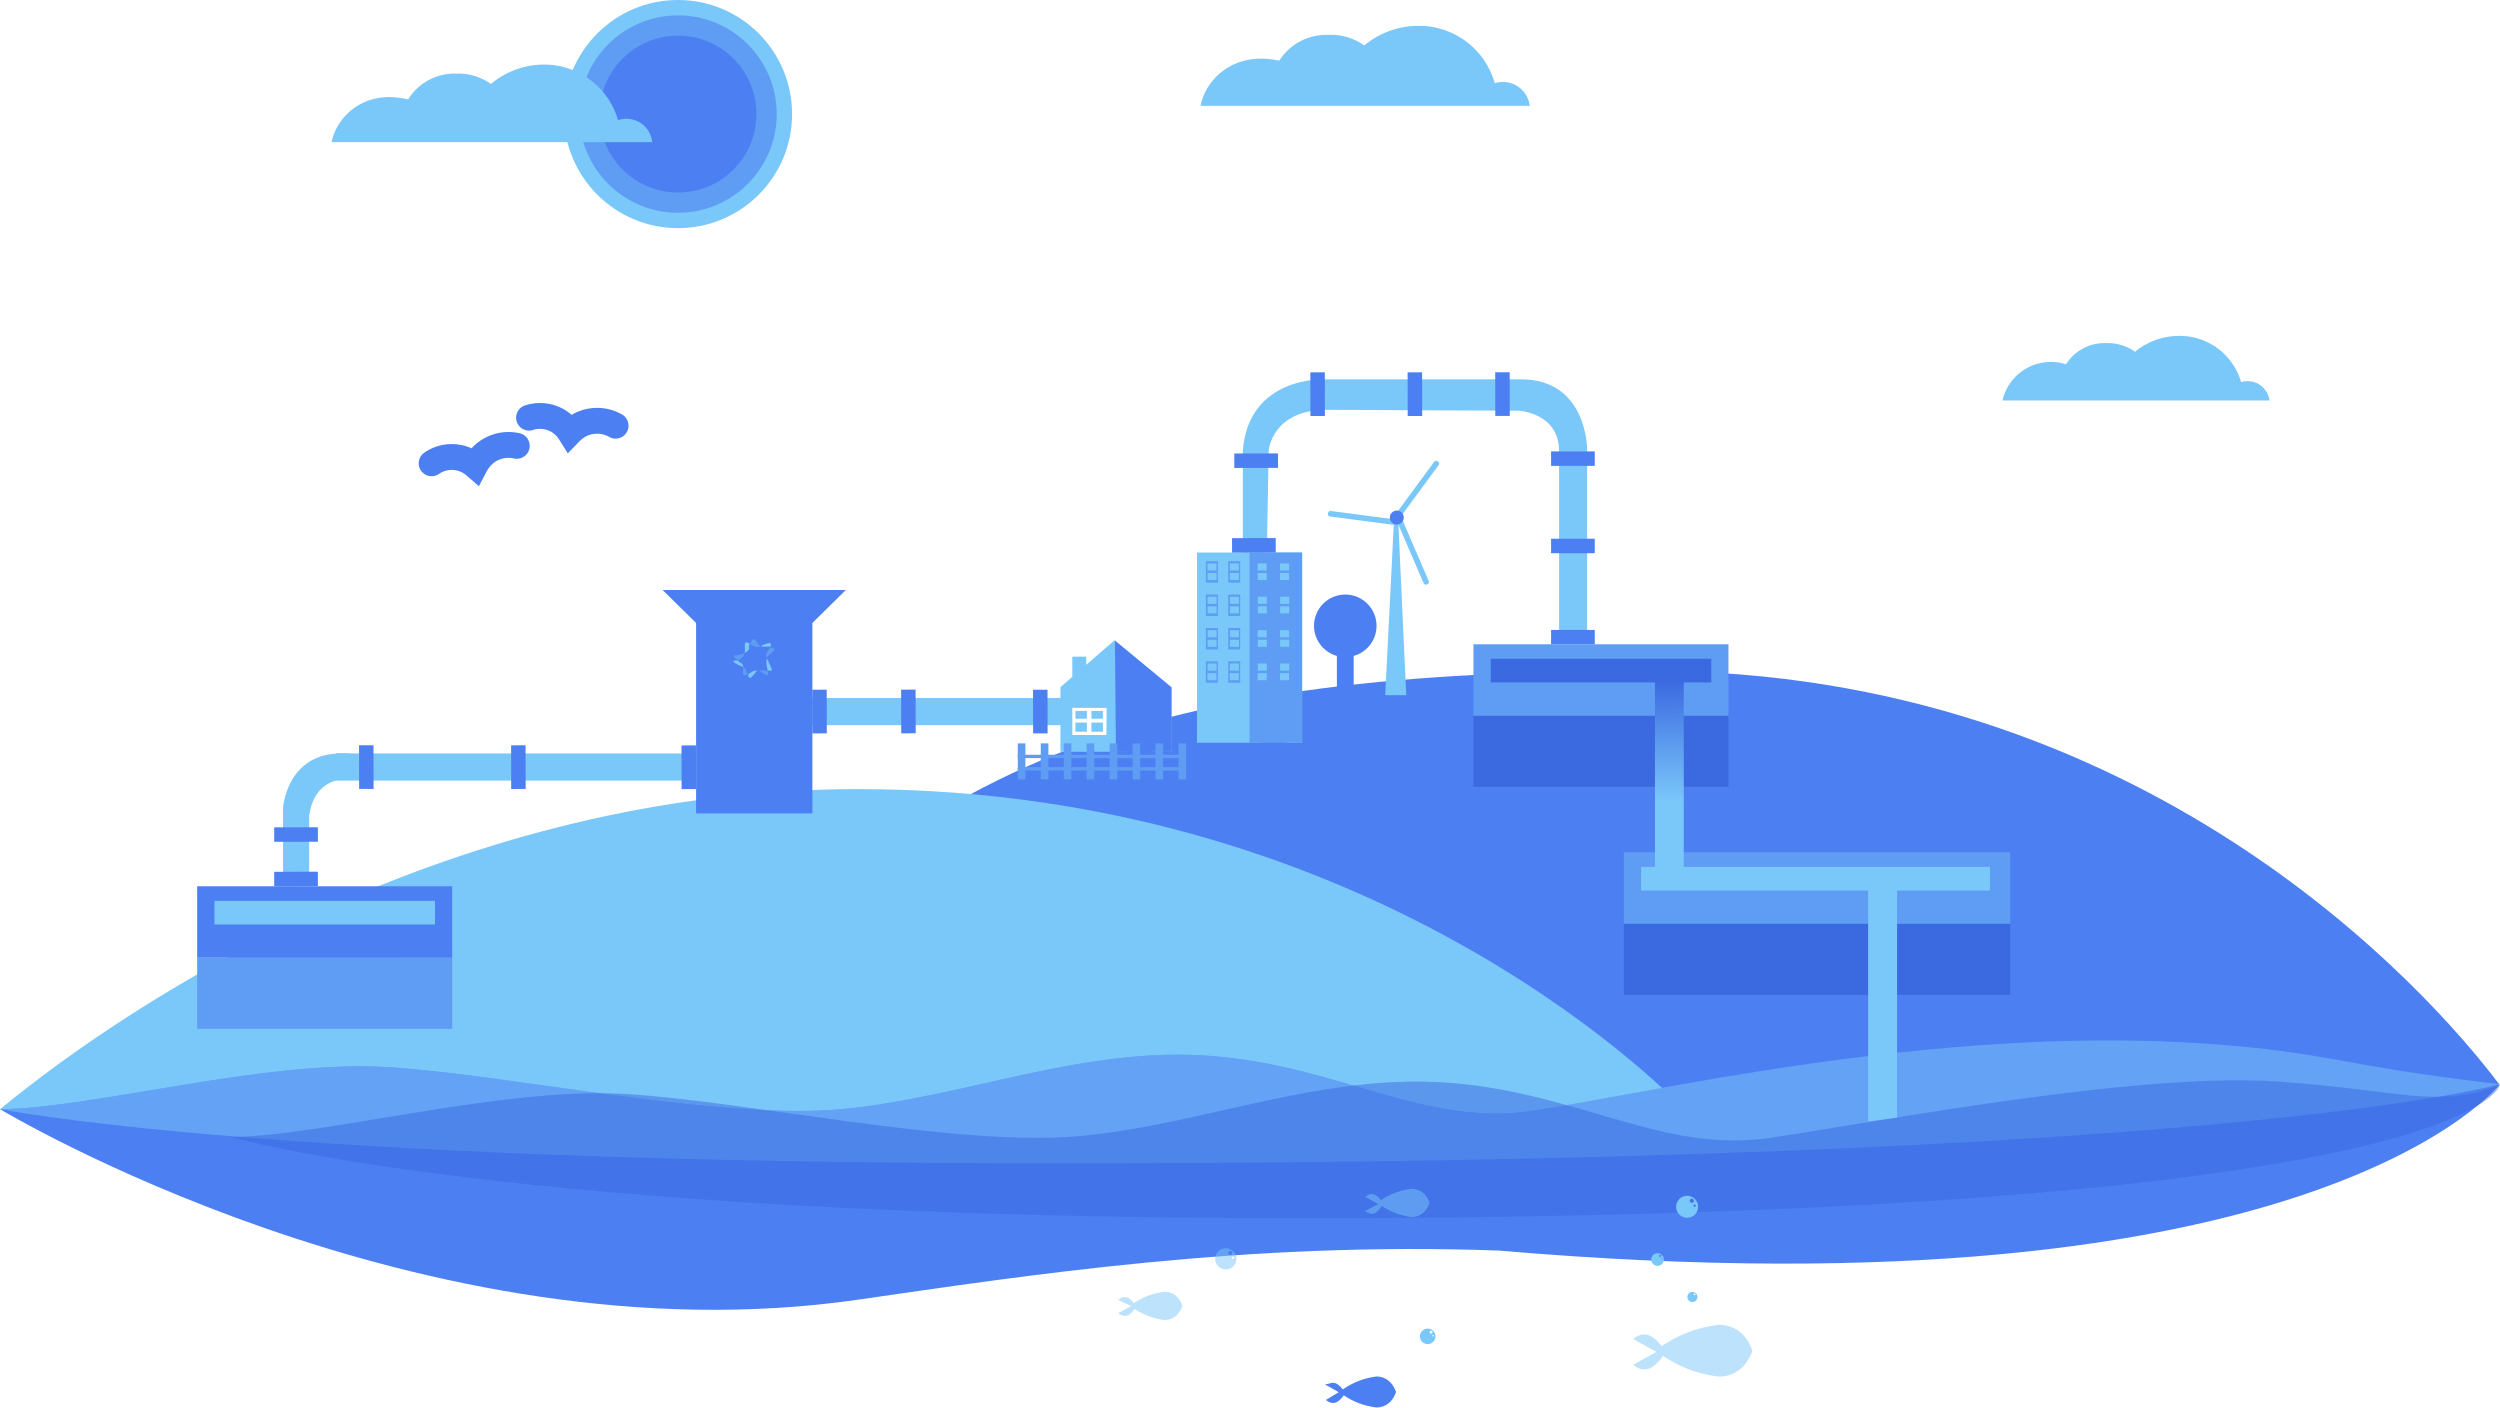 <svg xmlns="http://www.w3.org/2000/svg" viewBox="0 0 193.51 109"><defs><style>.cls-1{fill:#4c7ff1}.cls-2,.cls-8{fill:#7ac7fa}.cls-3,.cls-7{fill:none;stroke:#4c7ff1;stroke-miterlimit:10}.cls-3{stroke-width:1.3px}.cls-4{fill:#5e9df3}.cls-5,.cls-9{fill:#3b69e0}.cls-6{fill:url(#linear-gradient)}.cls-7{stroke-linecap:round;stroke-width:2px}.cls-8,.cls-9{opacity:.5}</style><linearGradient id="linear-gradient" x1="129.12" y1="52.64" x2="129.24" y2="62.05" gradientUnits="userSpaceOnUse"><stop offset="0" stop-color="#3b69e0"/><stop offset="1" stop-color="#7ac7fa"/></linearGradient></defs><title>Recurso 2</title><g id="Capa_2" data-name="Capa 2"><g id="Capa_1-2" data-name="Capa 1"><path class="cls-1" d="M49.24 85.82s48.08 4.21 86 3.84c31.77-.31 58.65-5.15 58.21-5.73-5.51-7.31-27.46-32-65.69-32-37.82-.02-58.76 5.94-78.52 33.89z"/><path class="cls-2" d="M47.77 86.17l39.87 6.75 42.69-7.07s-23-24.77-63.91-24.77c-31.22 0-56 16.21-66.42 24.78zM122.85 48.92V34.74s0-5.38-5.12-5.38H102.5s-5.84-.26-6.3 5.51v7.9h1.86l.14-7.9s.26-3.18 4.56-3.15 14.77.07 14.77.07 3.15.13 3.15 3.15v14z"/><circle class="cls-1" cx="104.13" cy="48.44" r="2.42"/><path class="cls-3" d="M104.13 50.37v4.51"/><path class="cls-2" d="M100.76 42.77h-8.11v14.72h4.87v-9.97h2.04v9.97h-.02 1.25V42.77h-.03z"/><path class="cls-4" d="M96.72 57.49h4.07V42.77h-4.07M93.34 43.44h.93v1.66h-.93z"/><path class="cls-2" transform="rotate(-90 93.815 43.885)" d="M93.54 43.53h.55v.7h-.55z"/><path class="cls-2" transform="rotate(-90 93.82 44.62)" d="M93.54 44.27h.55v.7h-.55z"/><path class="cls-4" d="M95.07 43.44H96v1.66h-.93z"/><path class="cls-2" transform="rotate(-90 95.545 43.885)" d="M95.27 43.53h.55v.7h-.55z"/><path class="cls-2" transform="rotate(-90 95.55 44.62)" d="M95.27 44.27h.55v.7h-.55z"/><path class="cls-4" d="M97.23 43.44h.93v1.66h-.93z"/><path class="cls-2" transform="rotate(-90 97.705 43.885)" d="M97.43 43.53h.55v.7h-.55z"/><path class="cls-2" transform="rotate(-90 97.705 44.625)" d="M97.43 44.27h.55v.7h-.55z"/><path class="cls-4" d="M98.96 43.44h.93v1.66h-.93z"/><path class="cls-2" transform="rotate(-90 99.435 43.885)" d="M99.16 43.53h.55v.7h-.55z"/><path class="cls-2" transform="rotate(-90 99.435 44.625)" d="M99.16 44.27h.55v.7h-.55z"/><path class="cls-4" d="M93.34 46.02h.93v1.66h-.93z"/><path class="cls-2" transform="rotate(-90 93.815 46.465)" d="M93.54 46.12h.55v.7h-.55z"/><path class="cls-2" transform="rotate(-90 93.815 47.205)" d="M93.54 46.86h.55v.7h-.55z"/><path class="cls-4" d="M95.07 46.02H96v1.66h-.93z"/><path class="cls-2" transform="rotate(-90 95.545 46.465)" d="M95.27 46.12h.55v.7h-.55z"/><path class="cls-2" transform="rotate(-90 95.545 47.205)" d="M95.27 46.86h.55v.7h-.55z"/><path class="cls-4" d="M97.23 46.02h.93v1.66h-.93z"/><path class="cls-2" transform="rotate(-90 97.705 46.465)" d="M97.43 46.12h.55v.7h-.55z"/><path class="cls-2" transform="rotate(-90 97.705 47.205)" d="M97.43 46.86h.55v.7h-.55z"/><path class="cls-4" d="M98.96 46.02h.93v1.66h-.93z"/><path class="cls-2" transform="rotate(-90 99.435 46.465)" d="M99.16 46.12h.55v.7h-.55z"/><path class="cls-2" transform="rotate(-90 99.435 47.205)" d="M99.16 46.86h.55v.7h-.55z"/><path class="cls-4" d="M93.34 48.61h.93v1.66h-.93z"/><path class="cls-2" transform="rotate(-90 93.82 49.05)" d="M93.54 48.7h.55v.7h-.55z"/><path class="cls-2" transform="rotate(-90 93.82 49.79)" d="M93.54 49.44h.55v.7h-.55z"/><path class="cls-4" d="M95.07 48.61H96v1.66h-.93z"/><path class="cls-2" transform="rotate(-90 95.55 49.05)" d="M95.27 48.7h.55v.7h-.55z"/><path class="cls-2" transform="rotate(-90 95.55 49.79)" d="M95.27 49.44h.55v.7h-.55z"/><path class="cls-4" d="M97.23 48.61h.93v1.66h-.93z"/><path class="cls-2" transform="rotate(-90 97.705 49.055)" d="M97.43 48.7h.55v.7h-.55z"/><path class="cls-2" transform="rotate(-90 97.71 49.79)" d="M97.43 49.44h.55v.7h-.55z"/><path class="cls-4" d="M98.96 48.61h.93v1.66h-.93z"/><path class="cls-2" transform="rotate(-90 99.435 49.055)" d="M99.16 48.7h.55v.7h-.55z"/><path class="cls-2" transform="rotate(-90 99.435 49.785)" d="M99.16 49.44h.55v.7h-.55z"/><path class="cls-4" d="M93.34 51.19h.93v1.66h-.93z"/><path class="cls-2" transform="rotate(-90 93.815 51.635)" d="M93.54 51.29h.55v.7h-.55z"/><path class="cls-2" transform="rotate(-90 93.815 52.375)" d="M93.54 52.02h.55v.7h-.55z"/><path class="cls-4" d="M95.07 51.19H96v1.66h-.93z"/><path class="cls-2" transform="rotate(-90 95.545 51.635)" d="M95.27 51.29h.55v.7h-.55z"/><path class="cls-2" transform="rotate(-90 95.545 52.375)" d="M95.27 52.02h.55v.7h-.55z"/><path class="cls-4" d="M97.23 51.19h.93v1.66h-.93z"/><path class="cls-2" transform="rotate(-90 97.705 51.635)" d="M97.43 51.29h.55v.7h-.55z"/><path class="cls-2" transform="rotate(-90 97.705 52.375)" d="M97.43 52.02h.55v.7h-.55z"/><path class="cls-4" d="M98.96 51.19h.93v1.66h-.93z"/><path class="cls-2" transform="rotate(-90 99.435 51.635)" d="M99.16 51.29h.55v.7h-.55z"/><path class="cls-2" transform="rotate(-90 99.435 52.375)" d="M99.16 52.02h.55v.7h-.55z"/><path class="cls-1" d="M120.06 41.7h3.38v1.12h-3.38zM120.06 48.76h3.38v1.12h-3.38zM120.06 34.94h3.38v1.12h-3.38z"/><path class="cls-1" transform="rotate(-.13 118.964 30.987)" d="M115.74 28.81h1.12v3.38h-1.12z"/><path class="cls-1" transform="rotate(-.13 114.557 30.982)" d="M108.96 28.81h1.12v3.38h-1.12z"/><path class="cls-1" transform="rotate(-.13 105.742 30.972)" d="M101.43 28.81h1.12v3.38h-1.12z"/><path class="cls-1" transform="rotate(-.13 96.922 35.369)" d="M95.54 35.1h3.38v1.12h-3.38z"/><path class="cls-1" transform="rotate(-.13 96.912 44.184)" d="M95.37 41.65h3.38v1.12h-3.38z"/><path class="cls-2" d="M108.21 39.9h-.29l-.7 13.91h1.63l-.64-13.91z"/><rect class="cls-2" x="104.93" y="37.04" width=".43" height="5.38" rx=".17" ry=".17" transform="rotate(-82.5 105.51 39.73)"/><rect class="cls-2" x="109.19" y="40.08" width=".43" height="5.38" rx=".17" ry=".17" transform="rotate(-23.29 109.373 42.774)"/><rect class="cls-2" x="107.01" y="37.67" width="5.38" height=".43" rx=".17" ry=".17" transform="rotate(-53.67 109.704 37.886)"/><circle class="cls-1" cx="108.12" cy="40.07" r=".54" transform="rotate(-52.75 108.11 40.065)"/><path class="cls-2" d="M59.35 54.03h22.99v2.1H59.35z"/><path class="cls-1" transform="rotate(-.13 66.05 52.963)" d="M69.75 53.39h1.12v3.38h-1.12z"/><path class="cls-1" transform="rotate(-.13 79.268 57.386)" d="M79.97 53.39h1.12v3.38h-1.12z"/><path class="cls-1" transform="rotate(-.13 61.638 57.366)" d="M62.88 53.39H64v3.38h-1.12z"/><path class="cls-2" d="M26 58.32h27.88v2.1H26z"/><path class="cls-1" transform="rotate(-.13 57.226 61.768)" d="M52.76 57.69h1.12v3.38h-1.12z"/><path class="cls-1" transform="rotate(-.13 39.601 57.34)" d="M39.56 57.69h1.12v3.38h-1.12z"/><path class="cls-1" transform="rotate(-.13 26.38 57.326)" d="M27.79 57.69h1.12v3.38h-1.12z"/><path class="cls-2" d="M23.93 68.58v-5.22 5.22zM21.91 68.6v-6.07s.25-3.93 4.09-4.2 0 2.1 0 2.1-1.77.28-2.07 2.74v5.43z"/><path class="cls-1" transform="rotate(-.13 21.962 66.135)" d="M21.23 64.04h3.38v1.12h-3.38z"/><path class="cls-1" transform="rotate(-.13 21.957 70.543)" d="M21.23 67.48h3.38v1.12h-3.38z"/><path class="cls-1" d="M53.88 48.1h9v14.86h-9z"/><path class="cls-1" d="M65.47 45.67l-7.09 6.98-7.09-6.98h14.18z"/><path class="cls-2" d="M58.88 50l.18-.08a3.35 3.35 0 0 1 .43-.14c.14 0 .21 0 .18.16l-.06.12a2.1 2.1 0 0 0-.4 0h-.15zm-1.23.51V49.9c0-.16.12-.22.24-.15l.14.08L58 50v.2a.81.81 0 0 1-.34.34zm-.09 1.09h-.1a2.58 2.58 0 0 1-.57-.28c-.15-.1-.16-.19 0-.2h.21l.26.19a.46.46 0 0 1 .21.32zm1.13.27a.57.57 0 0 0-.16.13 3.91 3.91 0 0 1-.38.43c-.1.09-.2 0-.23-.08v-.2l.35-.21a.59.59 0 0 1 .43-.03zm.71-.83c.1.2.2.42.3.65s0 .27-.14.21h-.15l-.09-.55a.55.55 0 0 1 0-.13.73.73 0 0 1 .05-.24z"/><path class="cls-1" d="M58.7 51.91a.59.59 0 0 0-.47.07l-.35.21-.08-.27a.43.43 0 0 0-.13-.18l-.1-.07a.46.46 0 0 0-.2-.35l-.26-.19h.11l.2-.09a.58.58 0 0 0 .26-.4.81.81 0 0 0 .3-.34L58 50v-.09l.32.17a.65.65 0 0 0 .48 0l.16.06h.15a2.1 2.1 0 0 1 .4 0l-.21.43a.68.68 0 0 0 0 .43.73.73 0 0 0-.05.24.55.55 0 0 0 0 .13l.09.55a3.11 3.11 0 0 0-.43-.08h-.05a.58.58 0 0 0-.16.07z"/><path class="cls-4" d="M59.6 50.13h.18c.16 0 .2.2.08.28a4.94 4.94 0 0 0-.43.38.45.45 0 0 0-.09.15.68.68 0 0 1 0-.43zm-1.52-.26l.11-.26c.06-.15.18-.17.26-.07l.31.4a.34.34 0 0 0 .11.09.65.65 0 0 1-.48 0zm-1 1.2l-.19-.16c-.12-.11-.1-.18.05-.19a2 2 0 0 0 .61-.13h.05a.58.58 0 0 1-.26.4l-.2.09zm.79 1.11l-.14.06c-.13.05-.22 0-.21-.12v-.5l.1.07a.43.43 0 0 1 .13.18l.08.27zm1.58-.06c0 .14-.08.19-.2.1a3.33 3.33 0 0 0-.43-.26h-.1a.58.58 0 0 1 .24-.08H59a3.11 3.11 0 0 1 .43.08v.15a.32.32 0 0 1 .02.01zM15.26 74.13H35v5.51H15.26z"/><path class="cls-1" d="M15.26 68.6H35v5.53H15.26z"/><path class="cls-2" d="M16.6 69.73h17.07v1.83H16.6z"/><path class="cls-5" d="M114.05 55.39h19.74v5.51h-19.74z"/><path class="cls-4" d="M114.05 49.87h19.74v5.53h-19.74z"/><path class="cls-5" d="M115.39 50.99h17.07v1.83h-17.07zM125.69 71.5h29.91v5.51h-29.91z"/><path class="cls-4" d="M125.69 65.97h29.91v5.53h-29.91z"/><path class="cls-2" d="M127.03 67.1h27v1.83h-27z"/><path class="cls-6" d="M128.1 51.91h2.23v16.83h-2.23z"/><path class="cls-2" d="M83.24 55.93h.89v.71h-.89zM84.48 55.93h.89v.71h-.89zM84.48 55.03h.89v.6h-.89zM83.24 55.03h.89v.6h-.89z"/><path class="cls-2" d="M90.64 53.19l-4.38-3.62-2.18 1.89v-.63H83v1.56l-.92.8v5h5.14v-3.38h1.91v3.39h1.54v-5zm-5 3.7H83v-2.1h2.66z"/><path class="cls-1" d="M86.38 58.2h4.3v-5l-4.38-3.62"/><path class="cls-4" d="M78.78 57.54h.59v2.79h-.59zM80.56 57.54h.59v2.79h-.59zM82.34 57.54h.59v2.79h-.59zM84.11 57.54h.59v2.79h-.59zM85.89 57.54h.59v2.79h-.59zM87.67 57.54h.59v2.79h-.59zM89.44 57.54h.59v2.79h-.59zM91.22 57.54h.59v2.79h-.59z"/><path class="cls-4" d="M78.78 59.38h13.03v.26H78.78zM78.78 58.42h13.03v.26H78.78z"/><circle class="cls-2" cx="52.48" cy="8.83" r="8.83"/><circle class="cls-4" cx="52.48" cy="8.83" r="7.64"/><circle class="cls-1" cx="52.48" cy="8.83" r="6.07"/><path id="_Trazado_" data-name="&amp;lt;Trazado&amp;gt;" class="cls-2" d="M92.93 8.19h25.48a2.1 2.1 0 0 0-2.71-1.75A6.09 6.09 0 0 0 109.8 2a6.57 6.57 0 0 0-4.2 1.52 4.46 4.46 0 0 0-2.76-.82 4.32 4.32 0 0 0-3.82 2c-3.46-.77-5.68 1.38-6.09 3.49z"/><path id="_Trazado_2" data-name="&amp;lt;Trazado&amp;gt;" class="cls-2" d="M155 31h20.67a1.71 1.71 0 0 0-2.2-1.42 4.94 4.94 0 0 0-4.8-3.58 5.33 5.33 0 0 0-3.41 1.23 3.62 3.62 0 0 0-2.24-.67 3.5 3.5 0 0 0-3.1 1.64A3.84 3.84 0 0 0 155 31z"/><path id="_Trazado_3" data-name="&amp;lt;Trazado&amp;gt;" class="cls-2" d="M25.67 11h24.81a2 2 0 0 0-2.64-1.7A5.93 5.93 0 0 0 42.09 5 6.39 6.39 0 0 0 38 6.5a4.35 4.35 0 0 0-2.69-.8 4.21 4.21 0 0 0-3.72 2c-3.37-.83-5.52 1.3-5.92 3.3z"/><g id="_Grupo_" data-name="&amp;lt;Grupo&amp;gt;"><path id="_Trazado_4" data-name="&amp;lt;Trazado&amp;gt;" class="cls-7" d="M33.41 35.86a2.74 2.74 0 0 1 3.36.19 3.29 3.29 0 0 1 .49-.7 2.89 2.89 0 0 1 2.74-.84"/></g><g id="_Grupo_2" data-name="&amp;lt;Grupo&amp;gt;"><path id="_Trazado_5" data-name="&amp;lt;Trazado&amp;gt;" class="cls-7" d="M40.95 32.33a2.74 2.74 0 0 1 3.17 1.15 3.28 3.28 0 0 1 .67-.53 2.89 2.89 0 0 1 2.86 0"/></g><path class="cls-1" d="M0 85.85c6.88 0 20.3-3.8 29.79-3.26s25.79 4.16 35.38 3.26 18.75-4.93 28.74-4.1 16.36 5.47 24.67 4.24 27.69-5.94 38.09-2.86 31.94 2.66 36.83.79c0 0-14.14 18.32-77.47 12.88-19.52-.72-36.58 1.92-49.61 3.8C32.54 105.5 0 85.85 0 85.85z"/><path class="cls-8" d="M0 85.85c6.88 0 20.3-3.8 29.79-3.26s25.79 4.16 35.38 3.26 18.75-4.93 28.74-4.1 16.36 5.47 24.67 4.24 31.1-6.71 52.28-5.2c9.61.68 10 1.67 22.64 3.13 0 0-20.61 6.13-111.69 6.13-61.36 0-81.81-4.2-81.81-4.2z"/><path class="cls-9" d="M17.86 88c6.88 0 20.93-3.87 30.41-3.33s25.79 4.16 35.38 3.26 18.75-4.93 28.74-4.1 16.36 5.47 24.67 4.24 28.42-5.11 39.24-4.35c9.84.69 12.31 2.13 17.2.26 0 0-2.12 10.32-93.2 10.32-61.36-.05-82.44-6.3-82.44-6.3z"/><path class="cls-8" d="M126.83 103.39a1.13 1.13 0 0 1 1 .06 2.84 2.84 0 0 1 .79.75 9.85 9.85 0 0 1 4.4-1.65 2.52 2.52 0 0 1 2.09 1 3.37 3.37 0 0 1 .53 1 3.41 3.41 0 0 1-.53 1 2.52 2.52 0 0 1-2.1 1 9.64 9.64 0 0 1-4.28-1.6 3.07 3.07 0 0 1-.88.89 1.12 1.12 0 0 1-1 .07 1.51 1.51 0 0 1-.43-.27l1.79-1-1.8-1a1.53 1.53 0 0 1 .42-.25zM86.55 100.62a.82.82 0 0 1 .23-.15.6.6 0 0 1 .56 0 1.51 1.51 0 0 1 .42.4 5.28 5.28 0 0 1 2.36-.88 1.35 1.35 0 0 1 1.12.55 1.83 1.83 0 0 1 .28.54 1.82 1.82 0 0 1-.28.54 1.35 1.35 0 0 1-1.12.55 5.16 5.16 0 0 1-2.3-.86 1.65 1.65 0 0 1-.47.48.6.6 0 0 1-.56 0 .81.81 0 0 1-.23-.15l1-.55z"/><path class="cls-1" d="M102.86 107.11a.66.66 0 0 1 .61 0 1.67 1.67 0 0 1 .47.44 5.76 5.76 0 0 1 2.58-1 1.47 1.47 0 0 1 1.23.61 2 2 0 0 1 .31.59 2 2 0 0 1-.31.59 1.48 1.48 0 0 1-1.23.6 5.65 5.65 0 0 1-2.51-.94 1.8 1.8 0 0 1-.52.52.66.66 0 0 1-.61 0 .89.89 0 0 1-.25-.16l1-.6-1.06-.59a.88.88 0 0 1 .29-.06z"/><path class="cls-8" d="M106.47 93.88a.6.6 0 0 1-.56 0 .8.8 0 0 1-.23-.14l1-.55-1-.54a.79.79 0 0 1 .23-.15.6.6 0 0 1 .56 0 1.52 1.52 0 0 1 .42.4 5.29 5.29 0 0 1 2.36-.88 1.35 1.35 0 0 1 1.12.55 1.8 1.8 0 0 1 .28.54 1.8 1.8 0 0 1-.28.54 1.36 1.36 0 0 1-1.12.55 5.15 5.15 0 0 1-2.3-.86 1.65 1.65 0 0 1-.48.54z"/><path class="cls-2" d="M130.59 92.56a.85.85 0 1 0 .85.85.85.85 0 0 0-.85-.85zm.36.54a.16.16 0 1 1 .16-.16.16.16 0 0 1-.11.17zm.22.31a.09.09 0 1 1 .09-.09.09.09 0 0 1-.09.1zM110.51 102.84a.6.6 0 1 0 .6.6.6.6 0 0 0-.6-.6zm.26.39a.11.11 0 1 1 .11-.11.11.11 0 0 1-.12.1zm.16.22a.06.06 0 1 1 .06-.06.06.06 0 0 1-.07.05z"/><path class="cls-8" d="M94.88 96.62a.82.82 0 1 0 .82.82.82.82 0 0 0-.82-.82zm.35.53a.16.16 0 1 1 .16-.16.16.16 0 0 1-.16.16zm.21.3a.09.09 0 1 1 .09-.09.09.09 0 0 1-.08.09z"/><path class="cls-2" d="M128.3 97a.49.49 0 1 0 .49.49.49.49 0 0 0-.49-.49zm.21.31a.09.09 0 1 1 .09-.09.09.09 0 0 1-.09.05zm.13.18a.05.05 0 1 1 .05-.05.05.05 0 0 1-.06.01zM131 100a.39.39 0 1 0 .39.38.38.38 0 0 0-.39-.38zm.16.25a.07.07 0 1 1 .07-.07.07.07 0 0 1-.03.08zm.1.14v-.08.08l.04.01zM144.6 68.6h2.24v17.9l-2.24.31V68.6z"/></g></g></svg>